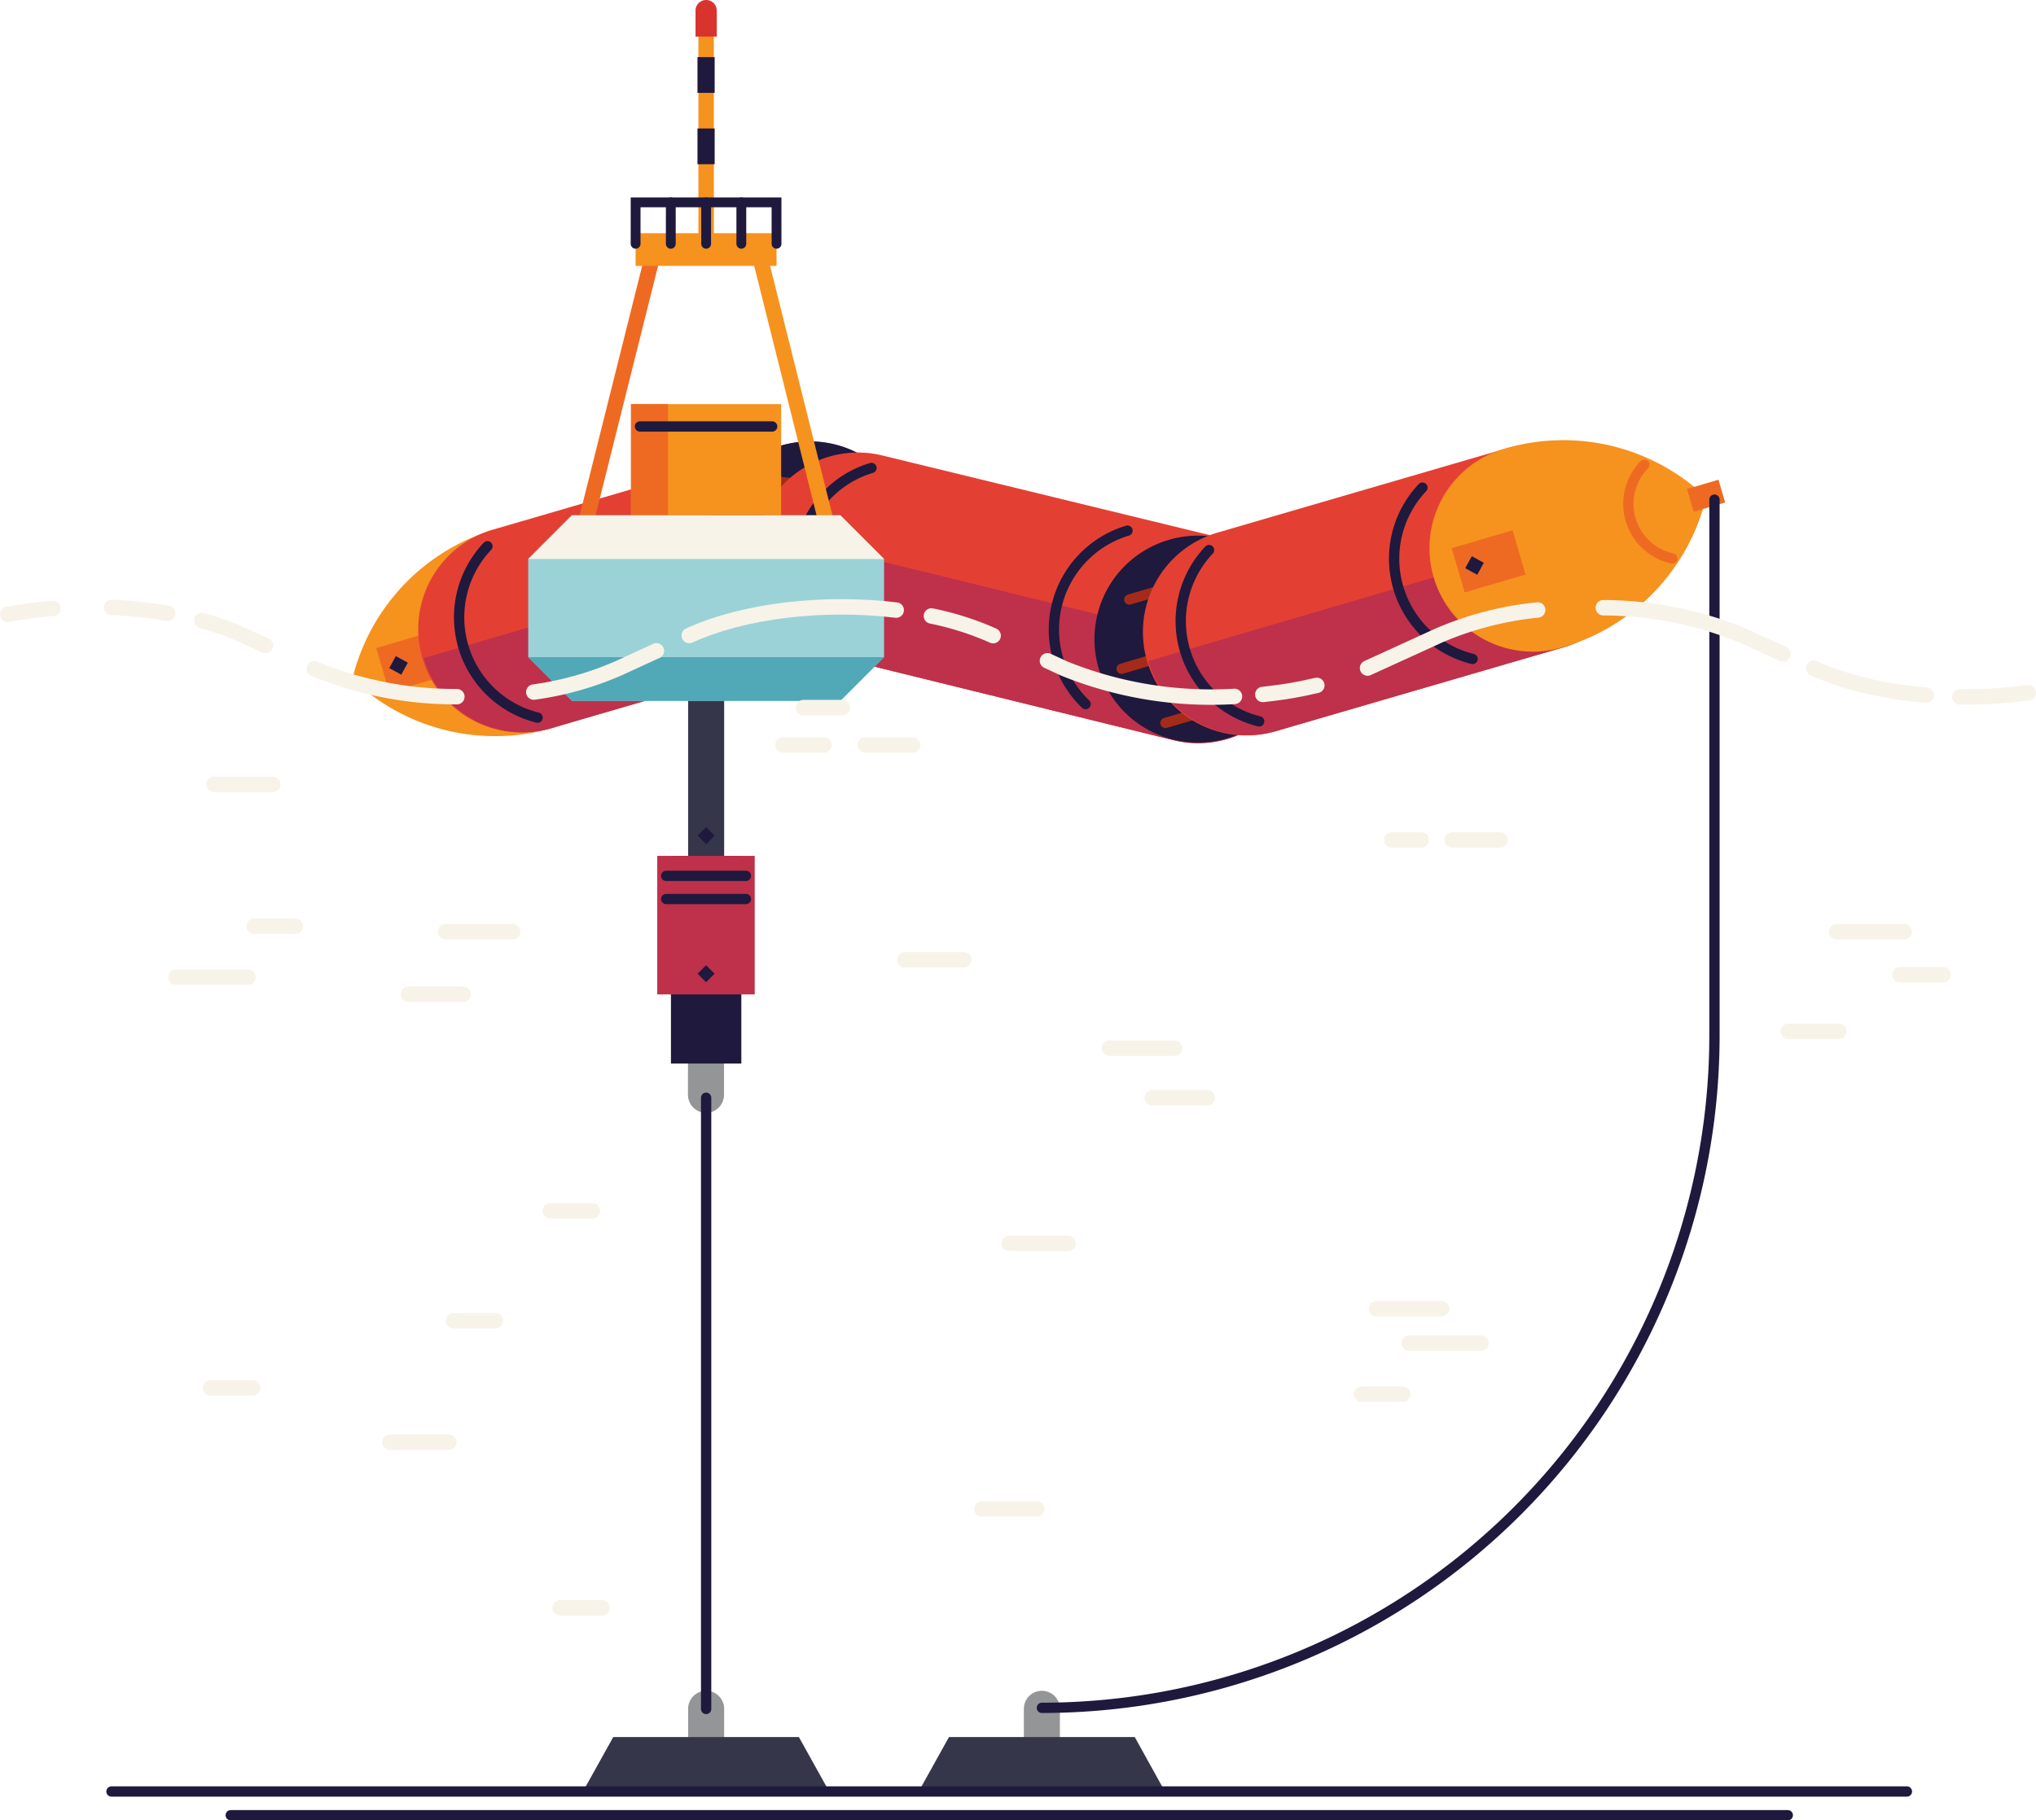 <svg xmlns="http://www.w3.org/2000/svg" viewBox="-0.002 0 145.785 130.359"><title>Depositphotos_84359682_06</title><g data-name="Layer 2"><path d="M73.31 125.72v-3.35a1.29 1.29 0 0 1 1.29-1.29 1.29 1.29 0 0 1 1.29 1.29v3.35z" fill="#939597"/><path d="M39.61 52.12c3.93-1.15 2.64-4.23 1.5-8.16s-1.73-7.21-5.66-6.06a14.81 14.81 0 0 0-10.22 10.72 14.8 14.8 0 0 0 14.38 3.5z" fill="#f6921e"/><path fill="#ee6a23" d="M26.941 46.404l3.58-1.048.928 3.167-3.58 1.048z"/><path d="M65.11 36.93a7.41 7.41 0 0 1-5 9.2l-20.58 6a7.41 7.41 0 1 1-4.17-14.22l20.58-6a7.41 7.41 0 0 1 9.17 5.02z" fill="#e34033"/><path d="M65.11 36.93a7.41 7.41 0 0 1-5 9.2l-20.58 6a7.41 7.41 0 0 1-9.2-5z" fill="#bf304a"/><circle cx="58" cy="39.02" r="7.41" transform="rotate(-16.33 57.994 39.014)" fill="#1e193d"/><path d="M34.9 39.12a7.4 7.4 0 0 0 3.59 12.27" fill="none" stroke="#1e193d" stroke-linecap="round" stroke-width=".737"/><path fill="none" stroke="#a42b19" stroke-linecap="round" stroke-width=".737" d="M52.23 38.75l2.8.3"/><path fill="none" stroke="#a42b19" stroke-linecap="round" stroke-width=".737" d="M54.63 34.38l2.81.3"/><path fill="none" stroke="#a42b19" stroke-linecap="round" stroke-width=".737" d="M53.64 43.53l2.81.31"/><path d="M93 47.53A7.41 7.41 0 0 1 84 53l-24.39-6a7.41 7.41 0 0 1 3.5-14.4l24.42 5.94A7.41 7.41 0 0 1 93 47.53z" fill="#e34033"/><path d="M93 47.53A7.41 7.41 0 0 1 84 53l-24.39-6a7.41 7.41 0 0 1-5.45-9z" fill="#bf304a"/><circle cx="85.78" cy="45.78" r="7.41" transform="rotate(-76.33 85.77 45.777)" fill="#1e193d"/><path d="M62.4 33.51a7.4 7.4 0 0 0-3 12.42" fill="none" stroke="#1e193d" stroke-linecap="round" stroke-width=".737"/><path d="M80.73 38a7.4 7.4 0 0 0-3 12.42" fill="none" stroke="#1e193d" stroke-linecap="round" stroke-width=".737"/><path fill="#1e193d" d="M27.871 47.843l.47-.86.86.47-.47.86z"/><path fill="none" stroke="#a42b19" stroke-linecap="round" stroke-width=".737" d="M80.31 47.89l2.71-.8"/><path fill="none" stroke="#a42b19" stroke-linecap="round" stroke-width=".737" d="M80.86 42.93l2.71-.79"/><path fill="none" stroke="#a42b19" stroke-linecap="round" stroke-width=".737" d="M83.45 51.77l2.71-.8"/><path d="M117 37.15a7.41 7.41 0 0 1-5 9.19l-20.58 6a7.41 7.41 0 1 1-4.17-14.22l20.58-6a7.41 7.41 0 0 1 9.17 5.03z" fill="#e34033"/><path d="M117 37.15a7.41 7.41 0 0 1-5 9.19l-20.58 6a7.41 7.41 0 0 1-9.2-5z" fill="#bf304a"/><path d="M107.77 32.12a7.41 7.41 0 1 0 4.17 14.22 14.8 14.8 0 0 0 10.22-10.72 14.8 14.8 0 0 0-14.39-3.5z" fill="#f6921e"/><path d="M86.57 39.39a7.4 7.4 0 0 0 3.59 12.27" fill="none" stroke="#1e193d" stroke-linecap="round" stroke-width=".737"/><path d="M101.85 34.92a7.4 7.4 0 0 0 3.59 12.27" fill="none" stroke="#1e193d" stroke-linecap="round" stroke-width=".737"/><path d="M117.74 33.28a4 4 0 0 0 2 6.71" fill="none" stroke="#ee6a23" stroke-linecap="round" stroke-width=".737"/><path fill="#ee6a23" d="M103.946 39.253l4.358-1.276.927 3.167-4.357 1.276z"/><path fill="#ee6a23" d="M120.792 35.014l2.255-.66.478 1.63-2.255.662z"/><path fill="#1e193d" d="M104.915 40.69l.47-.86.86.47-.47.86z"/><path d="M122.76 35.78v38.36A48.17 48.17 0 0 1 74.6 122.3" fill="none" stroke="#1e193d" stroke-linecap="round" stroke-width=".737"/><path fill="#36364a" d="M81.25 124.39h-13.3l-2.17 3.9h17.63l-2.16-3.9z"/><path d="M51.84 75.06v3.34a1.29 1.29 0 0 1-1.29 1.29 1.29 1.29 0 0 1-1.29-1.29v-3.34z" fill="#939597"/><path fill="#1e193d" d="M48.04 61.29h5.04v14.87h-5.04z"/><path fill="#36364a" d="M49.27 49.58h2.58V63.5h-2.58z"/><path fill="#bf304a" d="M47.06 61.29h6.98v9.92h-6.98z"/><path fill="none" stroke="#f6921e" stroke-linecap="round" stroke-width="1.105" d="M50.56 17.87V2.62"/><path fill="#1e193d" d="M49.94 4.09h1.23v2.56h-1.23z"/><path fill="#1e193d" d="M49.94 9.2h1.23v2.56h-1.23z"/><path d="M49.8 2.62V.76a.76.76 0 0 1 .76-.76.76.76 0 0 1 .76.76v1.86z" fill="#d9332d"/><path fill="none" stroke="#ee6a23" stroke-width="1.105" d="M41.89 37.64l4.97-19.84"/><path fill="none" stroke="#f6921e" stroke-width="1.105" d="M59.22 37.64L54.26 17.8"/><path fill="#9bd2d8" d="M63.3 47.06l-3.13 3.13H40.95l-3.13-3.13v-7.03l3.13-3.13h19.22l3.13 3.13v7.03z"/><path fill="#f6921e" d="M45.18 28.94h10.75v7.96H45.18z"/><path fill="#f6921e" d="M45.51 16.7H55.6v2.34H45.51z"/><path fill="#ee6a23" d="M45.18 28.94h2.65v7.96h-2.65z"/><path fill="#51a8b7" d="M60.17 50.19l3.13-3.13H37.82l3.13 3.13h19.22z"/><path fill="#f7f3e8" d="M40.95 36.9l-3.13 3.13H63.3l-3.13-3.13H40.95z"/><path fill="none" stroke="#1e193d" stroke-linecap="round" stroke-width=".703" d="M55.6 17.46v-2.97H45.51v2.97"/><path fill="none" stroke="#1e193d" stroke-linecap="round" stroke-width=".703" d="M48.03 14.49v2.97"/><path fill="none" stroke="#1e193d" stroke-linecap="round" stroke-width=".703" d="M50.56 14.49v2.97"/><path fill="none" stroke="#1e193d" stroke-linecap="round" stroke-width=".703" d="M53.08 14.49v2.97"/><path fill="none" stroke="#1e193d" stroke-linecap="round" stroke-width=".737" d="M45.82 30.54h9.47"/><path fill="none" stroke="#1e193d" stroke-linecap="round" stroke-width=".737" d="M47.7 62.72h5.71"/><path fill="none" stroke="#1e193d" stroke-linecap="round" stroke-width=".737" d="M47.7 64.38h5.71"/><path fill="#1e193d" d="M49.947 69.729l.608-.609.609.608-.608.609z"/><path fill="#1e193d" d="M49.956 59.842l.609-.608.608.608-.608.608z"/><path d="M49.27 125.72v-3.35a1.29 1.29 0 0 1 1.29-1.29 1.29 1.29 0 0 1 1.29 1.29v3.35z" fill="#939597"/><path fill="#36364a" d="M57.2 124.39H43.91l-2.17 3.9h17.63l-2.17-3.9z"/><path fill="none" stroke="#1e193d" stroke-linecap="round" stroke-width=".737" d="M50.56 78.61v43.77"/><path d="M3.79 43.57A30.49 30.49 0 0 0 .55 44" fill="none" stroke="#f7f3e8" stroke-linecap="round" stroke-width="1.105"/><path d="M12 43.92a32 32 0 0 0-4-.42" fill="none" stroke="#f7f3e8" stroke-linecap="round" stroke-width="1.105"/><path d="M19 46.23l-1.55-.71a19.76 19.76 0 0 0-3-1.08" fill="none" stroke="#f7f3e8" stroke-linecap="round" stroke-width="1.105"/><path d="M32.71 49.89a26.51 26.51 0 0 1-10.21-2" fill="none" stroke="#f7f3e8" stroke-linecap="round" stroke-width="1.105"/><path d="M47 46.61l-2.7 1.24a22.91 22.91 0 0 1-6.08 1.71" fill="none" stroke="#f7f3e8" stroke-linecap="round" stroke-width="1.105"/><path d="M64.17 43.69c-5.13-.62-10.83 0-14.82 1.82" fill="none" stroke="#f7f3e8" stroke-linecap="round" stroke-width="1.105"/><path d="M71.11 45.52a21.16 21.16 0 0 0-4.42-1.41" fill="none" stroke="#f7f3e8" stroke-linecap="round" stroke-width="1.105"/><path d="M88.39 49.87a28 28 0 0 1-12.2-2L75 47.32" fill="none" stroke="#f7f3e8" stroke-linecap="round" stroke-width="1.105"/><path d="M94.29 49.08l-1.1.24c-.9.18-1.83.31-2.77.41" fill="none" stroke="#f7f3e8" stroke-linecap="round" stroke-width="1.105"/><path d="M110.1 43.68a23.82 23.82 0 0 0-7.1 1.84l-5.08 2.32" fill="none" stroke="#f7f3e8" stroke-linecap="round" stroke-width="1.105"/><path d="M127.66 46.83l-1.55-.71-1.31-.6a26.39 26.39 0 0 0-10-2" fill="none" stroke="#f7f3e8" stroke-linecap="round" stroke-width="1.105"/><path d="M137.92 49.78a28.89 28.89 0 0 1-4.57-.74 20.15 20.15 0 0 1-3.48-1.19" fill="none" stroke="#f7f3e8" stroke-linecap="round" stroke-width="1.105"/><path d="M145.23 49.6a33.14 33.14 0 0 1-4.91.3" fill="none" stroke="#f7f3e8" stroke-linecap="round" stroke-width="1.105"/><path fill="none" stroke="#1e193d" stroke-linecap="round" stroke-width=".737" d="M7.98 128.29h128.56"/><path fill="none" stroke="#1e193d" stroke-linecap="round" stroke-width=".737" d="M16.52 129.99h111.49"/><path fill="none" stroke="#f7f3e8" stroke-linecap="round" stroke-width="1.105" d="M128.05 73.86h3.62"/><path fill="none" stroke="#f7f3e8" stroke-linecap="round" stroke-width="1.105" d="M131.52 66.72h4.82"/><path fill="none" stroke="#f7f3e8" stroke-linecap="round" stroke-width="1.105" d="M31.9 66.72h4.81"/><path fill="none" stroke="#f7f3e8" stroke-linecap="round" stroke-width="1.105" d="M99.66 60.15h2.11"/><path fill="none" stroke="#f7f3e8" stroke-linecap="round" stroke-width="1.105" d="M103.98 60.15h3.44"/><path fill="none" stroke="#f7f3e8" stroke-linecap="round" stroke-width="1.105" d="M136.04 69.8h3.09"/><path fill="none" stroke="#f7f3e8" stroke-linecap="round" stroke-width="1.105" d="M98.56 93.72h4.66"/><path fill="none" stroke="#f7f3e8" stroke-linecap="round" stroke-width="1.105" d="M100.89 96.18h5.16"/><path fill="none" stroke="#f7f3e8" stroke-linecap="round" stroke-width="1.105" d="M97.49 99.84h2.95"/><path fill="none" stroke="#f7f3e8" stroke-linecap="round" stroke-width="1.105" d="M84.1 75.06h-4.66"/><path fill="none" stroke="#f7f3e8" stroke-linecap="round" stroke-width="1.105" d="M17.75 69.98H12.6"/><path fill="none" stroke="#f7f3e8" stroke-linecap="round" stroke-width="1.105" d="M21.15 66.33H18.2"/><path fill="none" stroke="#f7f3e8" stroke-linecap="round" stroke-width="1.105" d="M32.46 94.58h3.01"/><path fill="none" stroke="#f7f3e8" stroke-linecap="round" stroke-width="1.105" d="M40.1 115.14h3.01"/><path fill="none" stroke="#f7f3e8" stroke-linecap="round" stroke-width="1.105" d="M39.4 86.71h3.01"/><path fill="none" stroke="#f7f3e8" stroke-linecap="round" stroke-width="1.105" d="M15.08 99.39h3.01"/><path fill="none" stroke="#f7f3e8" stroke-linecap="round" stroke-width="1.105" d="M29.25 71.2h3.92"/><path fill="none" stroke="#f7f3e8" stroke-linecap="round" stroke-width="1.105" d="M15.32 56.17h4.21"/><path fill="none" stroke="#f7f3e8" stroke-linecap="round" stroke-width="1.105" d="M86.44 78.61h-3.93"/><path fill="none" stroke="#f7f3e8" stroke-linecap="round" stroke-width="1.105" d="M32.14 103.28h-4.22"/><path fill="none" stroke="#f7f3e8" stroke-linecap="round" stroke-width="1.105" d="M69 68.73h-4.22"/><path fill="none" stroke="#f7f3e8" stroke-linecap="round" stroke-width="1.105" d="M74.23 108.06H70.3"/><path fill="none" stroke="#f7f3e8" stroke-linecap="round" stroke-width="1.105" d="M76.48 89.04h-4.22"/><path fill="none" stroke="#f7f3e8" stroke-linecap="round" stroke-width="1.105" d="M56.06 53.35H59"/><path fill="none" stroke="#f7f3e8" stroke-linecap="round" stroke-width="1.105" d="M61.95 53.35h3.4"/><path fill="none" stroke="#f7f3e8" stroke-linecap="round" stroke-width="1.105" d="M57.53 50.67h2.79"/></g></svg>